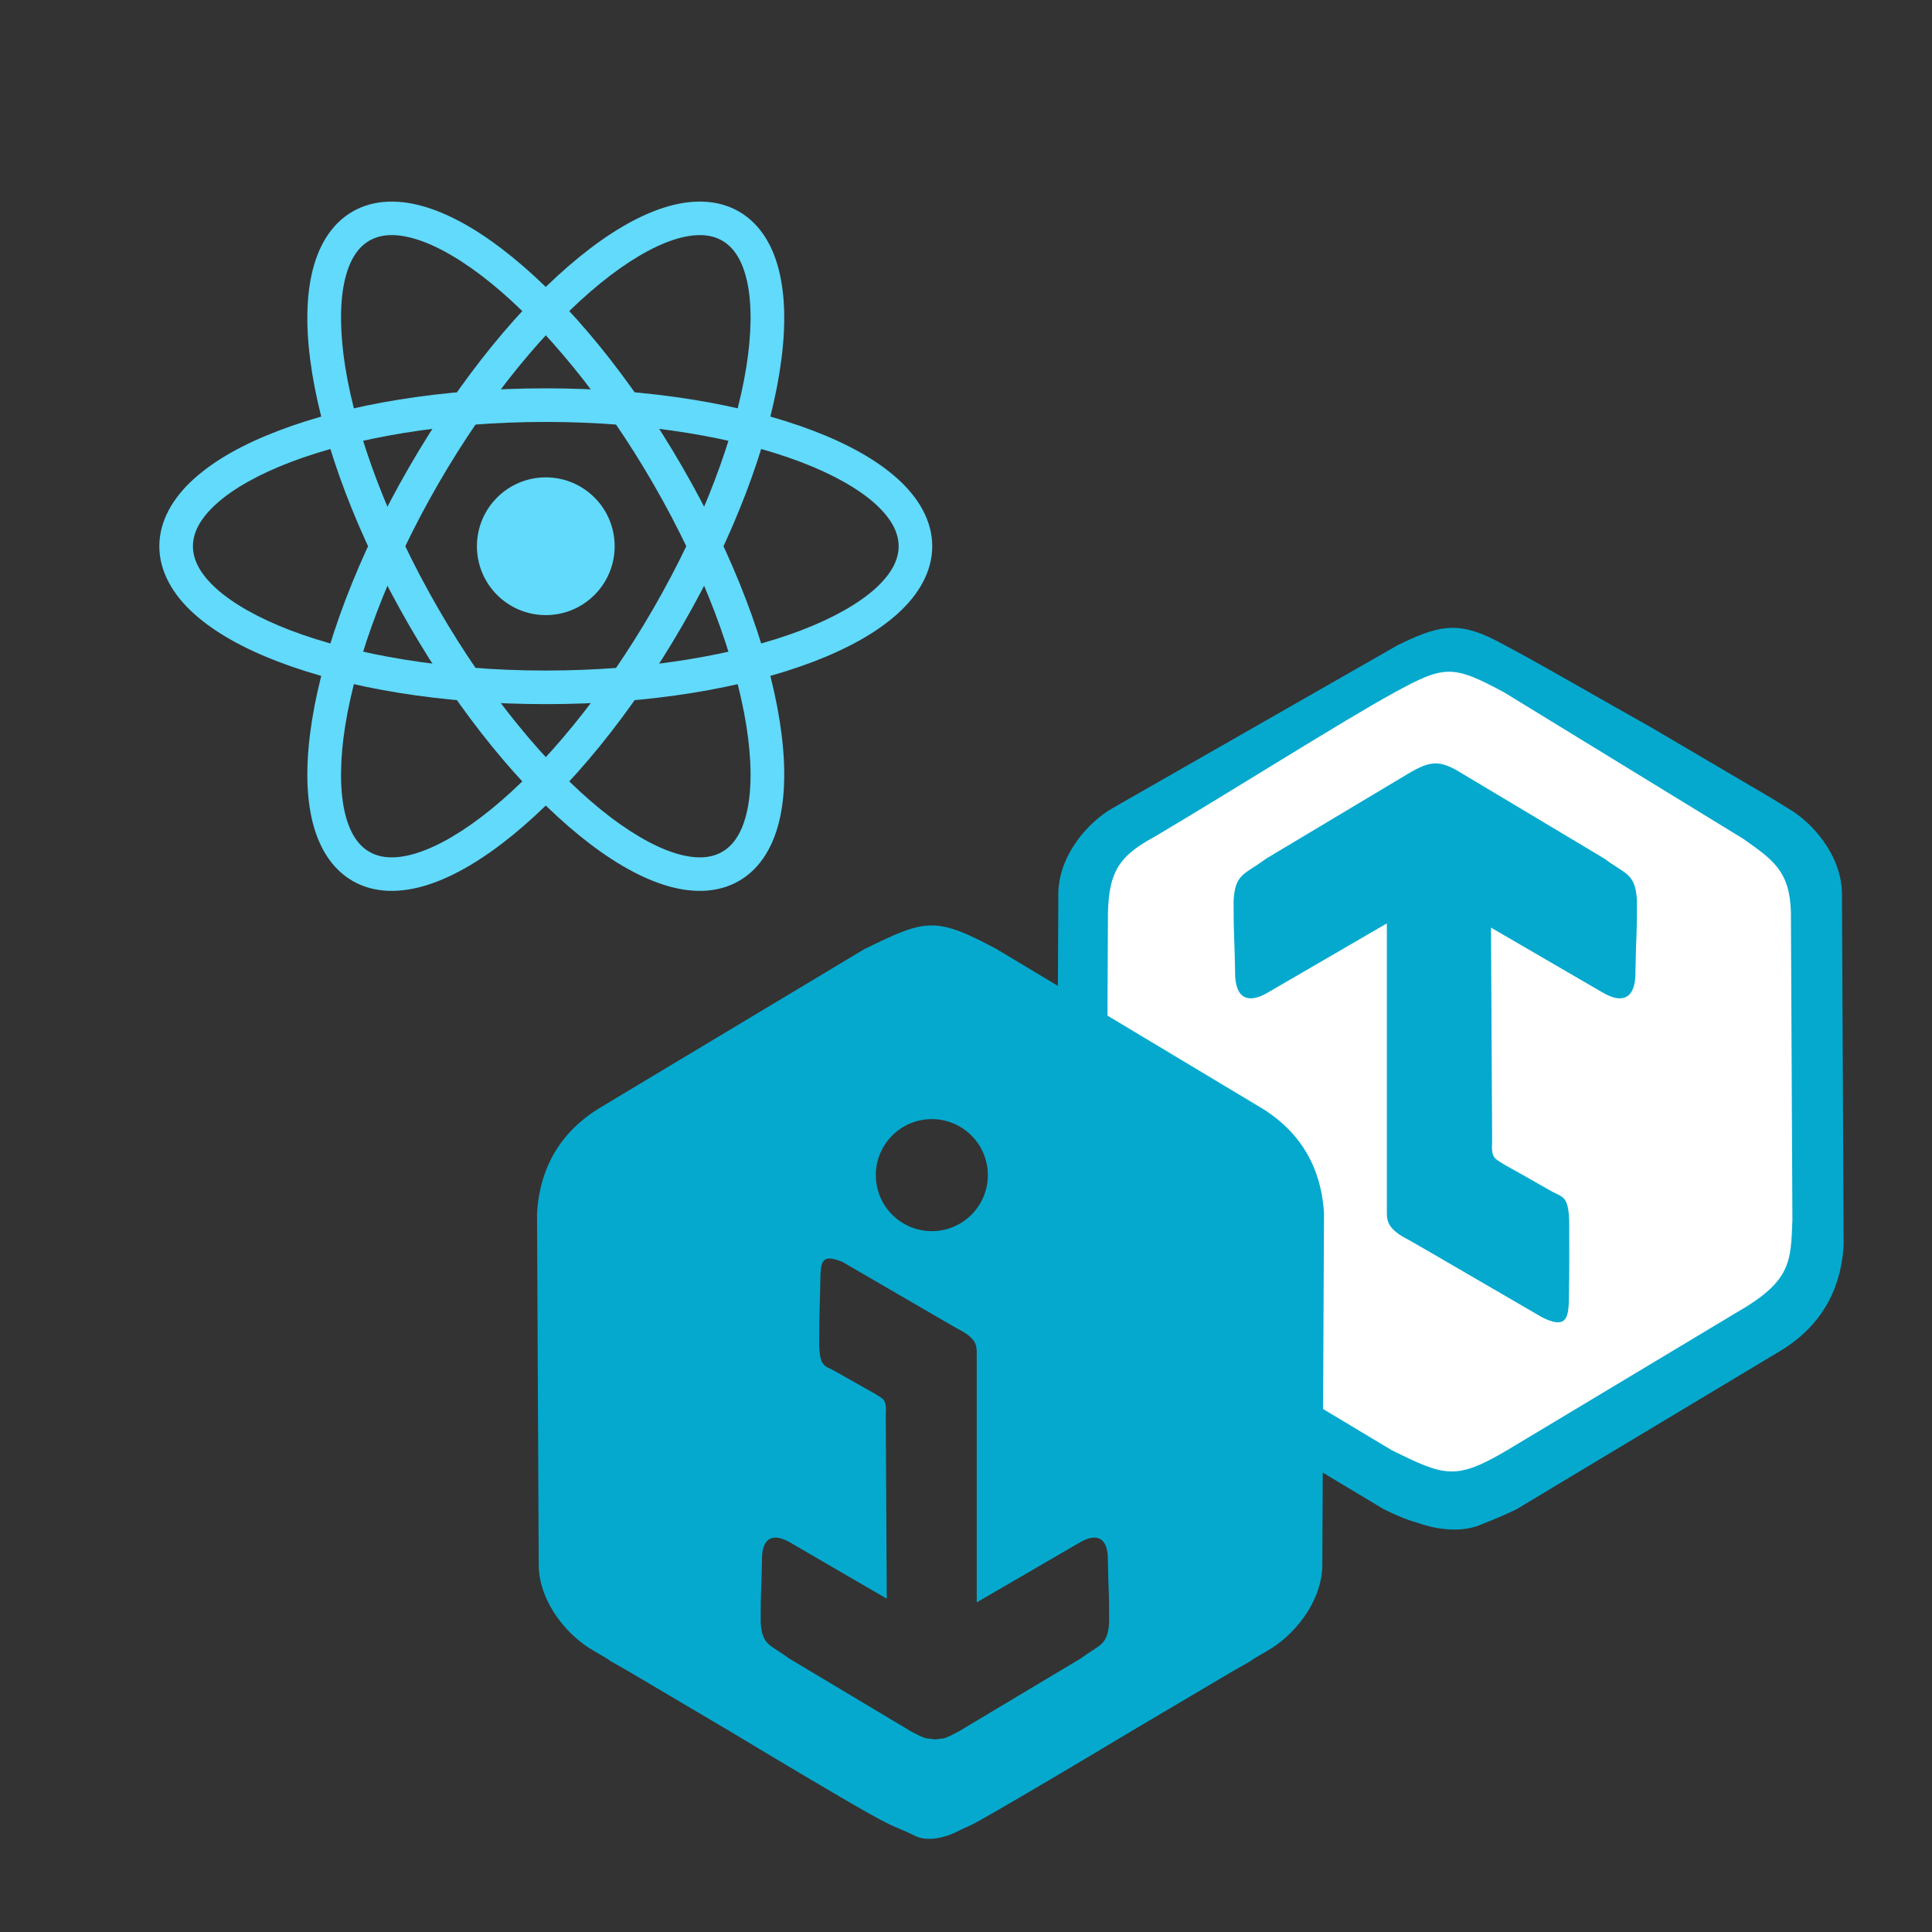 <?xml version="1.0" encoding="UTF-8" standalone="no"?>
<svg
   inkscape:version="1.2.2 (b0a84865, 2022-12-01)"
   sodipodi:docname="Dark-ITMSample-ReactNative.svg"
   id="svg848"
   version="1.1"
   overflow="hidden"
   viewBox="0 0 160 160"
   xml:space="preserve"
   xmlns:inkscape="http://www.inkscape.org/namespaces/inkscape"
   xmlns:sodipodi="http://sodipodi.sourceforge.net/DTD/sodipodi-0.dtd"
   xmlns="http://www.w3.org/2000/svg"
   xmlns:svg="http://www.w3.org/2000/svg"
   xmlns:rdf="http://www.w3.org/1999/02/22-rdf-syntax-ns#"
   xmlns:cc="http://creativecommons.org/ns#"
   xmlns:dc="http://purl.org/dc/elements/1.1/"><rect x="0" y="0" width="160" height="160" fill="#333333" stroke="none"/><sodipodi:namedview
     inkscape:current-layer="svg848"
     inkscape:window-maximized="0"
     inkscape:window-y="25"
     inkscape:window-x="2240"
     inkscape:cy="67.208083"
     inkscape:cx="39.013473"
     inkscape:zoom="4.5753425"
     showgrid="false"
     id="namedview850"
     inkscape:window-height="1205"
     inkscape:window-width="1390"
     inkscape:pageshadow="2"
     inkscape:pageopacity="0"
     guidetolerance="10"
     gridtolerance="10"
     objecttolerance="10"
     borderopacity="1"
     bordercolor="#666666"
     pagecolor="#ffffff"
     inkscape:document-rotation="0"
     inkscape:showpageshadow="2"
     inkscape:pagecheckerboard="true"
     inkscape:deskcolor="#d1d1d1" /><defs
     id="defs836"><clipPath
       clipPathUnits="userSpaceOnUse"
       id="clipPath2509"><g
         id="g2513"><path
           id="path2511"
           clip-rule="evenodd"
           fill-rule="evenodd"
           d="m 43.84,51.695 h 109.5 v 101.25 h -109.5 z"
           style="stroke-width:0.75" /></g></clipPath><clipPath
       clipPathUnits="userSpaceOnUse"
       id="clipPath2515"><g
         id="g2519"><path
           id="path2517"
           clip-rule="evenodd"
           fill-rule="evenodd"
           d="m 43.84,51.695 h 109.5 v 101.25 h -109.5 z"
           style="stroke-width:0.75" /></g></clipPath><clipPath
       clipPathUnits="userSpaceOnUse"
       id="clipPath2521"><g
         id="g2525"><path
           id="path2523"
           clip-rule="evenodd"
           fill-rule="evenodd"
           d="m 43.84,51.695 h 109.5 v 101.25 h -109.5 z"
           style="stroke-width:0.75" /></g></clipPath><clipPath
       clipPathUnits="userSpaceOnUse"
       id="clipPath2527"><g
         id="g2531"><path
           id="path2529"
           clip-rule="evenodd"
           fill-rule="evenodd"
           d="m 43.84,51.695 h 109.5 v 101.25 h -109.5 z"
           style="stroke-width:0.75" /></g></clipPath></defs><path
     id="path838"
     fill-rule="evenodd"
     fill="#ffffff"
     d="m 119.172,53.948 c 1.401,0.05 2.816,0.722 5.16,1.871 l 20.283,12.096 c 5.208,3.317 4.75,4.546 4.975,8.169 l -0.131,27.102 c -0.105,3.494 -0.952,4.91 -4.052,6.58 -7.043,4.138 -16.095,10.22 -21.279,12.264 -5.184,2.045 -5.444,2.387 -9.825,0 l -21.128,-12.415 c -2.572,-1.821 -4.099,-2.786 -4.204,-6.43 l -0.131,-27.102 c 0.148,-3.699 0.069,-5.379 4.975,-8.169 l 20.283,-12.096 c 2.288,-1.346 3.674,-1.921 5.074,-1.871 z"
     style="stroke-width:0.75"
     clip-path="url(#clipPath2527)" /><path
     id="path840"
     fill-rule="evenodd"
     fill="#05a9ce"
     d="m 120.076,121.857 c 1.31,0.046 2.606,-0.494 4.745,-1.761 l 18.966,-11.382 c 4.587,-2.625 4.513,-4.206 4.652,-7.686 l -0.123,-25.501 c -0.098,-3.428 -1.526,-4.337 -3.931,-6.05 L 124.586,57.351 c -4.32,-2.335 -4.972,-2.265 -9.187,0.044 -4.215,2.31 -13.267,8.047 -19.853,11.941 -2.899,1.572 -3.691,2.905 -3.789,6.192 l -0.123,25.501 c 0.209,3.409 -0.218,4.566 4.652,7.686 l 18.966,11.381 c 2.192,1.081 3.515,1.714 4.825,1.761 z m 2.737,4.335 c -1.634,0.758 -3.714,0.535 -5.437,-0.089 -0.897,-0.24 -1.817,-0.641 -2.771,-1.113 L 92.844,111.932 c -4.127,-2.444 -5.178,-6.042 -5.337,-8.818 l 0.141,-29.257 c 0.112,-3.122 2.481,-5.786 4.51,-6.941 l 23.603,-13.491 c 3.274,-1.593 4.919,-2.045 8.176,-0.357 3.043,1.578 8.507,4.765 12.761,7.147 l 10.029,5.897 1.305,0.804 c 2.029,1.155 4.397,3.819 4.51,6.941 l 0.141,29.257 c -0.159,2.776 -1.21,6.374 -5.337,8.818 l -21.76,13.058 c -0.955,0.471 -1.83,0.828 -2.771,1.202 z"
     style="stroke-width:0.75"
     clip-path="url(#clipPath2521)" /><path
     id="path842"
     fill-rule="evenodd"
     fill="#05a9ce"
     d="m 129.921,107.93 c -0.067,1.33 -0.336,2.107 -2.208,1.166 l -9.458,-5.498 -1.537,-0.885 c -1.713,-0.859 -1.864,-1.501 -1.864,-2.294 l -6e-5,-23.949 -9.836,5.717 c -1.639,0.978 -2.767,0.542 -2.732,-1.719 -0.062,-3.437 -0.124,-2.518 -0.125,-5.894 0.139,-2.272 0.919,-2.134 2.7,-3.469 l 11.766,-7.037 c 1.903,-1.128 2.658,-1.128 4.472,-4.2e-5 l 11.766,7.037 c 1.781,1.334 2.562,1.196 2.7,3.469 -6e-4,3.376 -0.063,2.457 -0.125,5.894 0.026,1.696 -0.602,2.365 -1.609,2.181 -0.336,-0.061 -0.714,-0.218 -1.123,-0.462 l -9.23,-5.365 0.095,17.667 c -0.089,1.454 0.191,1.435 1.022,1.968 1.468,0.815 1.681,0.935 3.949,2.232 0.922,0.475 1.334,0.399 1.412,2.425 -6.9e-4,3.376 0.026,3.377 -0.036,6.814 z"
     style="stroke-width:0.75"
     clip-path="url(#clipPath2515)" /><path
     id="path844"
     fill-rule="evenodd"
     fill="#05a9ce"
     d="m 68.294,104.341 c -0.254,0.191 -0.317,0.608 -0.345,1.182 -0.054,2.97 -0.107,2.971 -0.108,5.887 0.067,1.751 0.423,1.685 1.22,2.095 l 3.412,1.928 c 0.719,0.461 0.959,0.445 0.883,1.701 l 0.082,15.262 -7.974,-4.635 c -0.354,-0.211 -0.68,-0.346 -0.971,-0.399 -0.87,-0.16 -1.412,0.418 -1.39,1.883 -0.053,2.97 -0.107,2.176 -0.107,5.092 0.119,1.964 0.793,1.844 2.333,2.997 l 10.165,6.08 c 0.49,0.262 0.861,0.439 1.167,0.541 l 0.747,0.093 0.008,0.004 0.01,-0.001 0.009,0.001 c 0.003,-0.001 0.006,-0.002 0.009,-0.004 l 0.747,-0.092 c 0.305,-0.103 0.676,-0.281 1.167,-0.542 l 10.165,-6.08 c 1.539,-1.153 2.212,-1.034 2.333,-2.996 -7.5e-4,-2.917 -0.054,-2.123 -0.107,-5.093 0.03,-1.953 -0.944,-2.329 -2.361,-1.484 l -8.498,4.939 v -20.689 c 0,-0.685 -0.131,-1.24 -1.61,-1.982 l -1.327,-0.765 -8.171,-4.749 c -0.789,-0.33 -1.232,-0.365 -1.485,-0.175 z m 8.876,-11.661 c -2.562,0 -4.639,2.077 -4.639,4.639 0,2.562 2.077,4.639 4.639,4.639 2.562,0 4.639,-2.077 4.639,-4.639 0,-2.562 -2.077,-4.639 -4.639,-4.639 z m -5.599,-14.072 c 5.1,-2.489 5.836,-2.756 10.98,0 l 21.761,13.058 c 4.127,2.444 5.178,6.042 5.337,8.819 l -0.141,29.258 c -0.113,3.122 -2.48,5.786 -4.51,6.941 l -1.314,0.777 0.01,0.027 -1.535,0.875 -8.494,5.022 c -3.768,2.269 -8.921,5.311 -11.333,6.7 -2.413,1.39 -1.727,0.923 -3.142,1.637 -1.196,0.58 -2.57,0.758 -3.409,0.312 -1.549,-0.759 -1.436,-0.508 -3.99,-1.949 -2.554,-1.442 -7.565,-4.432 -11.333,-6.701 l -8.472,-5.009 -1.556,-0.887 0.01,-0.027 -1.315,-0.777 c -2.029,-1.155 -4.397,-3.82 -4.51,-6.942 l -0.141,-29.257 c 0.159,-2.776 1.21,-6.374 5.338,-8.819 z"
     style="stroke-width:0.75"
     clip-path="url(#clipPath2509)" /><ellipse
     cx="45.2"
     cy="45.237"
     fill="#61dafb"
     id="circle298"
     rx="5.704"
     ry="5.704"
     style="stroke-width:2.783" /><g
     stroke="#61dafb"
     stroke-width="1"
     fill="none"
     id="g306"
     transform="matrix(2.783,0,0,2.783,45.2,45.237)"
     style="stroke-width:0.27;stroke:none;fill:#61dafb;fill-opacity:1;stroke-dasharray:none"><path
       style="color:#000000;fill:#61dafb;stroke:none;fill-opacity:1;stroke-width:0.27;stroke-dasharray:none"
       d="m 0,-4.699 c -3.089,0 -5.887,0.471 -7.957,1.262 -1.035,0.395 -1.89,0.868 -2.514,1.432 C -11.095,-1.443 -11.5,-0.757 -11.5,0 c 0,0.757 0.405,1.443 1.029,2.006 C -9.847,2.569 -8.992,3.042 -7.957,3.438 -5.887,4.228 -3.089,4.699 0,4.699 3.089,4.699 5.887,4.228 7.957,3.438 8.992,3.042 9.847,2.569 10.471,2.006 11.095,1.443 11.5,0.757 11.5,0 11.5,-0.757 11.095,-1.443 10.471,-2.006 9.847,-2.569 8.992,-3.042 7.957,-3.438 5.887,-4.228 3.089,-4.699 0,-4.699 Z m 0,1 c 2.986,0 5.688,0.467 7.6,1.197 0.956,0.365 1.712,0.797 2.201,1.238 C 10.29,-0.822 10.5,-0.403 10.5,0 10.5,0.403 10.29,0.822 9.801,1.264 9.311,1.705 8.555,2.137 7.6,2.502 5.688,3.232 2.986,3.699 0,3.699 c -2.986,0 -5.688,-0.467 -7.6,-1.197 C -8.555,2.137 -9.311,1.705 -9.801,1.264 -10.29,0.822 -10.5,0.403 -10.5,0 c 0,-0.403 0.21,-0.822 0.699,-1.264 0.489,-0.442 1.245,-0.873 2.201,-1.238 C -5.688,-3.232 -2.986,-3.699 0,-3.699 Z"
       id="ellipse300" /><path
       style="color:#000000;fill:#61dafb;stroke:none;fill-opacity:1;stroke-width:0.27;stroke-dasharray:none"
       d="m 0,-4.699 c -3.089,0 -5.887,0.471 -7.957,1.262 -1.035,0.395 -1.89,0.868 -2.514,1.432 C -11.095,-1.443 -11.5,-0.757 -11.5,0 c 0,0.757 0.405,1.443 1.029,2.006 C -9.847,2.569 -8.992,3.042 -7.957,3.438 -5.887,4.228 -3.089,4.699 0,4.699 3.089,4.699 5.887,4.228 7.957,3.438 8.992,3.042 9.847,2.569 10.471,2.006 11.095,1.443 11.5,0.757 11.5,0 11.5,-0.757 11.095,-1.443 10.471,-2.006 9.847,-2.569 8.992,-3.042 7.957,-3.438 5.887,-4.228 3.089,-4.699 0,-4.699 Z m 0,1 c 2.986,0 5.688,0.467 7.6,1.197 0.956,0.365 1.712,0.797 2.201,1.238 C 10.29,-0.822 10.5,-0.403 10.5,0 10.5,0.403 10.29,0.822 9.801,1.264 9.311,1.705 8.555,2.137 7.6,2.502 5.688,3.232 2.986,3.699 0,3.699 c -2.986,0 -5.688,-0.467 -7.6,-1.197 C -8.555,2.137 -9.311,1.705 -9.801,1.264 -10.29,0.822 -10.5,0.403 -10.5,0 c 0,-0.403 0.21,-0.822 0.699,-1.264 0.489,-0.442 1.245,-0.873 2.201,-1.238 C -5.688,-3.232 -2.986,-3.699 0,-3.699 Z"
       id="ellipse302"
       transform="rotate(60)" /><path
       style="color:#000000;fill:#61dafb;stroke:none;fill-opacity:1;stroke-width:0.27;stroke-dasharray:none"
       d="m 0,-4.699 c -3.089,0 -5.887,0.471 -7.957,1.262 -1.035,0.395 -1.89,0.868 -2.514,1.432 C -11.095,-1.443 -11.5,-0.757 -11.5,0 c 0,0.757 0.405,1.443 1.029,2.006 C -9.847,2.569 -8.992,3.042 -7.957,3.438 -5.887,4.228 -3.089,4.699 0,4.699 3.089,4.699 5.887,4.228 7.957,3.438 8.992,3.042 9.847,2.569 10.471,2.006 11.095,1.443 11.5,0.757 11.5,0 11.5,-0.757 11.095,-1.443 10.471,-2.006 9.847,-2.569 8.992,-3.042 7.957,-3.438 5.887,-4.228 3.089,-4.699 0,-4.699 Z m 0,1 c 2.986,0 5.688,0.467 7.6,1.197 0.956,0.365 1.712,0.797 2.201,1.238 C 10.29,-0.822 10.5,-0.403 10.5,0 10.5,0.403 10.29,0.822 9.801,1.264 9.311,1.705 8.555,2.137 7.6,2.502 5.688,3.232 2.986,3.699 0,3.699 c -2.986,0 -5.688,-0.467 -7.6,-1.197 C -8.555,2.137 -9.311,1.705 -9.801,1.264 -10.29,0.822 -10.5,0.403 -10.5,0 c 0,-0.403 0.21,-0.822 0.699,-1.264 0.489,-0.442 1.245,-0.873 2.201,-1.238 C -5.688,-3.232 -2.986,-3.699 0,-3.699 Z"
       id="ellipse304"
       transform="rotate(120)" /></g></svg>

